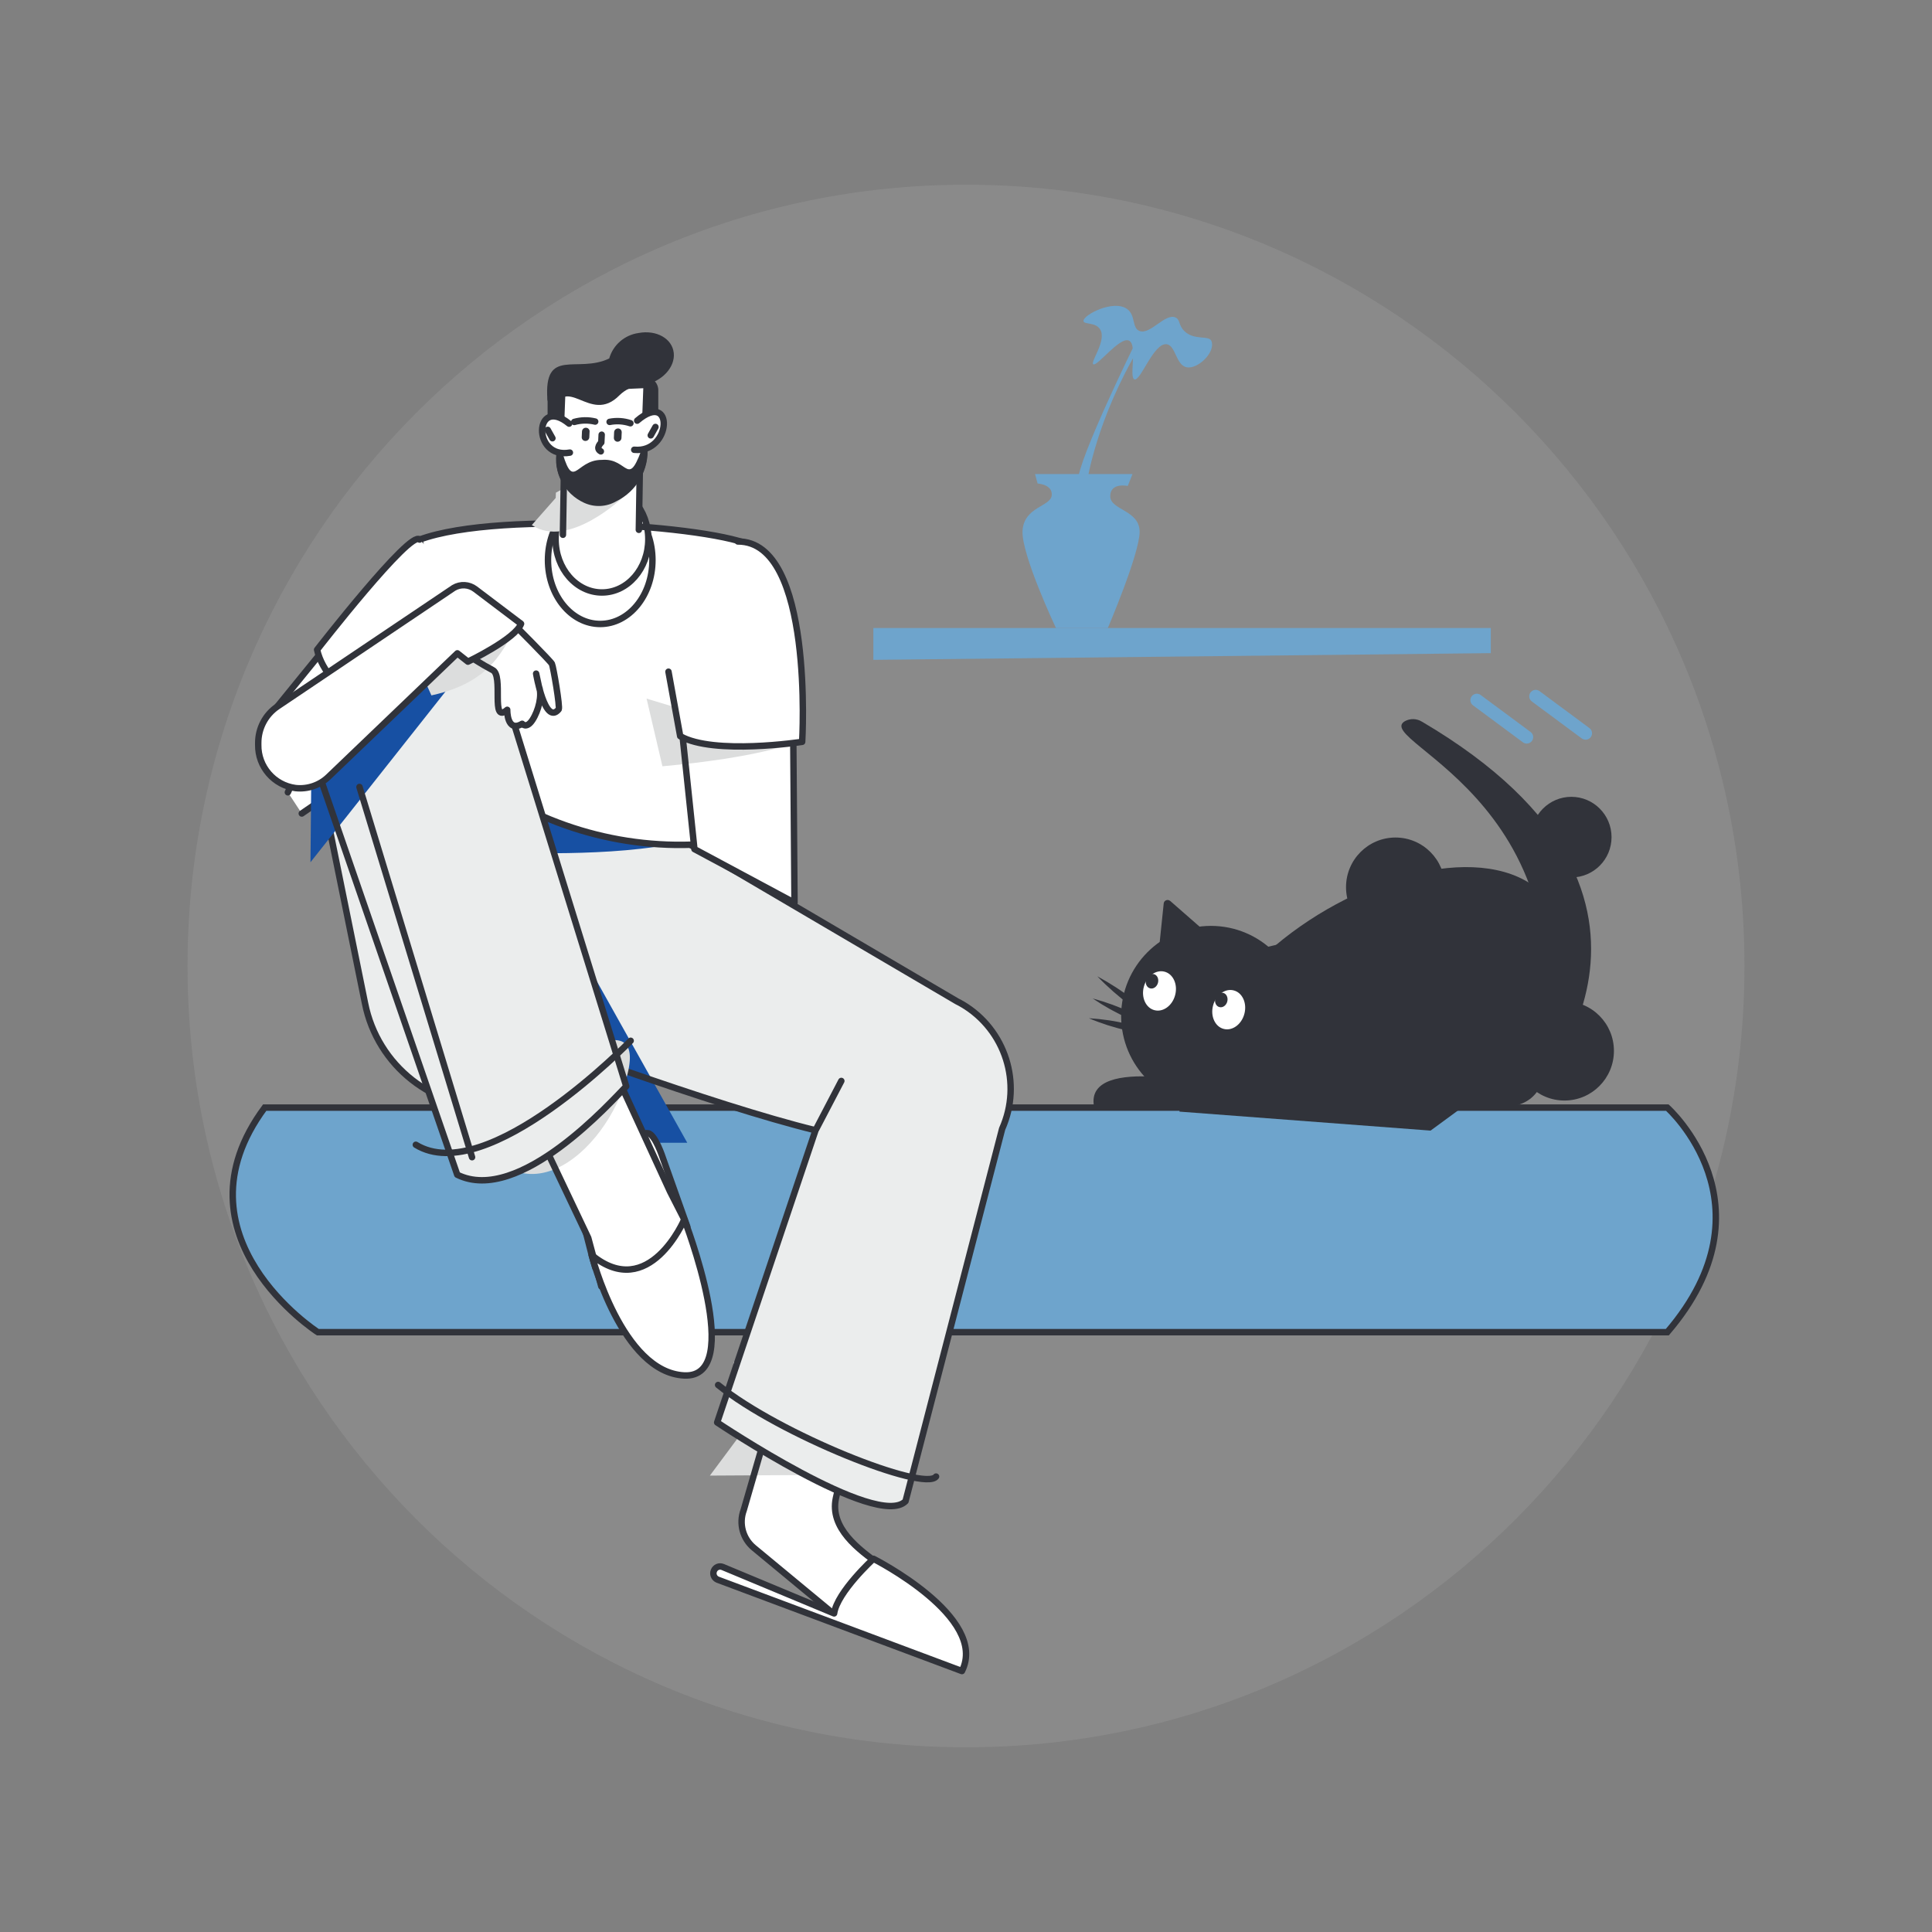 <svg id="a" xmlns="http://www.w3.org/2000/svg" viewBox="0 0 300 300"><rect x="0" y="0" width="300" height="300" fill="#808080" stroke="none"/><defs><style>.b{isolation:isolate;opacity:.1;}.b,.c,.d,.e,.f,.g,.h{stroke-width:0px;}.b,.f{fill:#ebeded;}.i,.j,.k{stroke:#31333a;}.i,.l,.k{stroke-linecap:round;stroke-linejoin:round;}.i,.k{stroke-width:1px;}.i,.h{fill:#fff;}.j{stroke-miterlimit:10;}.j,.d{fill:#6ea4cc;}.l{stroke:#6ea4cc;stroke-width:2px;}.l,.k{fill:none;}.c{fill:#31333a;}.e{fill:#1750a3;}.g{fill:#dcdddd;}</style></defs><path class="b" d="m150,271.32c66.76,0,120.88-54.32,120.88-121.32S216.76,28.68,150,28.68,29.12,83,29.12,150s54.12,121.32,120.88,121.32Z"/><path class="j" d="m41.1,171.99h217.8s16.95,15.1,0,34.87H49.35s-23.06-14.9-8.25-34.87Z"/><path class="c" d="m209.58,171.76h-39.71c-1.45-8.29,19.98-2.91,19.98-2.91-18.98-26.76,23.64-14.84,19.73,2.91Zm11.24-59.69c46.85,27.59,16.69,58.62,16.69,58.62,12.68-45.53-24.83-55.55-19.35-58.71.83-.45,1.85-.42,2.65.09Z"/><path class="c" d="m244,136.25c3.45,0,6.24-2.8,6.24-6.26s-2.8-6.26-6.24-6.26-6.24,2.8-6.24,6.26,2.8,6.26,6.24,6.26Z"/><path class="c" d="m183.67,171.73l50.6.03c2.23,0,4.24-1.36,5.07-3.43,21.23-52.17-42.36-35.57-53.42-5.09l-2.25,8.48h0Z"/><path class="c" d="m216.69,145.47c4.24,0,7.68-3.45,7.68-7.71s-3.44-7.71-7.68-7.71-7.68,3.45-7.68,7.71,3.44,7.71,7.68,7.71Zm.92,7.73c-8.7-1.6-3.95,12.62-3.95,12.62,0,0-6.91-2.18-11.07-1.15,0,0,2.23-14.53-6.77-17.42-9.01-2.88-12.68,25.36-12.68,25.36l39,2.95,7.86-5.77-12.37-16.58h0Zm25.32,17.69c4.24,0,7.68-3.45,7.68-7.71s-3.44-7.71-7.68-7.71-7.68,3.45-7.68,7.71,3.44,7.71,7.68,7.71Z"/><path class="c" d="m233.27,171.76h-35.09c-1.45-8.29,19.98-2.91,19.98-2.91-8.01-11.45-5.44-17.06.04-18.07m-14.02-4.49l-3.09,8.25-5.27-7.28,7.66-1.77c.33-.07.65.13.72.46.03.12.02.24-.03.35h0Zm-22.48-6.4l5.12,4.48c.17.15.24.38.19.6-.06.22-.23.39-.45.45l-5.73,1.39c-.32.08-.65-.12-.73-.44-.02-.07-.02-.14-.01-.21l.61-5.87c.02-.23.17-.42.38-.5.21-.08.45-.04.62.11h0Z"/><path class="c" d="m188.03,171.75c7.7,0,13.94-6.26,13.94-13.99s-6.24-13.99-13.94-13.99-13.94,6.26-13.94,13.99,6.24,13.99,13.94,13.99h0Z"/><path class="i" d="m193.71,157.55c.51-1.92-.39-3.82-2-4.24-1.61-.43-3.33.78-3.83,2.7-.51,1.92.39,3.82,2,4.24,1.61.43,3.33-.78,3.83-2.7Z"/><path class="c" d="m190.57,155.52c.16-.61-.12-1.22-.64-1.35-.51-.13-1.06.25-1.22.86-.16.61.12,1.22.64,1.35.51.14,1.06-.25,1.22-.86Z"/><path class="i" d="m182.96,154.64c.51-1.92-.39-3.82-2-4.24-1.61-.43-3.33.78-3.83,2.7-.51,1.92.39,3.82,2,4.24,1.61.43,3.33-.78,3.83-2.7Z"/><path class="c" d="m179.81,152.61c.16-.61-.12-1.22-.64-1.35-.51-.13-1.06.25-1.22.86-.16.61.12,1.22.64,1.35.51.14,1.06-.25,1.22-.86Zm22.78,8.87c-2.88.27-5.78.35-8.67.24-2.89-.06-5.78-.31-8.64-.75,2.88-.27,5.78-.35,8.67-.24,2.89.06,5.78.32,8.64.75h0Zm-.86,3.48c-2.83-.25-5.65-.68-8.42-1.3-2.79-.57-5.53-1.33-8.21-2.27,2.83.24,5.65.68,8.42,1.3,2.78.58,5.53,1.34,8.21,2.27h0Zm-.83,3.07c-2.77-.67-5.49-1.53-8.15-2.56-2.67-.99-5.28-2.16-7.8-3.49,2.77.67,5.49,1.53,8.15,2.56,2.67.99,5.28,2.16,7.8,3.49h0Zm-30.51-16.43c2.02,1.09,3.95,2.35,5.77,3.75,1.85,1.37,3.58,2.89,5.17,4.55-2.02-1.09-3.96-2.34-5.77-3.75-1.84-1.37-3.57-2.89-5.17-4.55h0Zm-.72,3.44c2.07.56,4.08,1.29,6.02,2.2,1.96.87,3.83,1.91,5.6,3.11-2.07-.55-4.08-1.29-6.02-2.2-1.96-.87-3.83-1.91-5.6-3.11Zm-.59,3.07c2.08.12,4.14.43,6.16.93,2.03.45,4.02,1.08,5.93,1.9-2.08-.12-4.14-.43-6.16-.93-2.03-.45-4.02-1.09-5.93-1.9h0Zm15.29,1.17c-.64-1.04-2.08-.81-1.7.92.38,1.72,2.17-.14,1.7-.92Z"/><path class="h" d="m140.62,252.28l-1.97-6.72s7.91,4.42-1.98-2.57c-3.35-2.37-7.86-5.73-6.87-10.36,2.95-13.77,13.93-33.43,16.34-35.44l-23.09,11.18-7.57,26.13c-.77,2.08-.14,4.41,1.56,5.83l15.39,12.74,8.18-.8Z"/><path class="g" d="m113.92,211.49c-1.02,8.22,15.5,6.29,18.6,18.43,3.1,12.13,3.08-15.59,3.08-15.59l-17.85-1.98"/><path class="g" d="m110.23,229.13l22.57-.13-11.42-14.85"/><path class="k" d="m140.62,252.28l-1.97-6.72s7.91,4.42-1.98-2.57c-3.35-2.37-7.86-5.73-6.87-10.36,2.95-13.77,13.93-33.43,16.34-35.44l-23.09,11.18-7.57,26.13c-.77,2.08-.14,4.41,1.56,5.83l15.39,12.74,8.18-.8Z"/><path class="i" d="m111.44,245.29l37.93,14.19c4.19-8.36-13.74-17.43-13.74-17.43,0,0-5.64,5.16-6.11,8.48l-17.3-7.21c-.53-.22-1.14.03-1.36.57-.03.07-.05.15-.07.23-.09.5.19.98.65,1.17h0Z"/><path class="f" d="m149.48,155.97h0s-.08-.05-.08-.05c-.25-.15-.51-.29-.78-.42l-41.97-24.65-21.7-3.87-2.11,32.76-3.54-.1c1.83,1.03,31.61,12.04,47.33,15.87l-15.27,45.37s24.86,16.67,29.25,12.23l15-57.82c3.15-7.07.51-15.38-6.15-19.34Z"/><path class="k" d="m111.51,215.06c9.53,7.71,32.05,16.63,33.84,14.22"/><path class="e" d="m85.83,140.09c.36.73,20.89,37.36,20.89,37.36h-17l-3.67-25.67"/><path class="k" d="m149.48,155.97h0s-.08-.05-.08-.05c-.25-.15-.51-.29-.78-.42l-41.97-24.65-21.7-3.87-2.11,32.76-3.54-.1c1.83,1.03,31.61,12.04,47.33,15.87l-15.27,45.37s24.86,16.67,29.25,12.23l15-57.82c3.15-7.07.51-15.38-6.15-19.34h0Z"/><path class="i" d="m44.17,111.29l-1.1-1.59,11.76-14.46,9.73,10.06s-20.4,5.99-20.4,5.99Z"/><path class="f" d="m91.88,155.86l-2.77,15.55-11.85.56c-9.91.42-18.65-6.45-20.58-16.18l-8.29-40.86c-.89-4.32,1.49-8.64,5.61-10.2l21.02-7.83,13.3,30.08"/><path class="k" d="m91.88,155.86l-2.77,15.55-11.85.56c-9.91.42-18.65-6.45-20.58-16.18l-8.29-40.86c-.89-4.32,1.49-8.64,5.61-10.2l21.02-7.83,13.3,30.08"/><path class="e" d="m105.75,130.73c-10.13,2.47-27.45,1.62-27.45,1.62l-9.16-16.48,23.38,1.76"/><path class="h" d="m72.48,119.72c10.6,8.35,23.97,12.39,37.42,11.3,0,0,9.04-44.57,7.64-45.8-3.8-3.35-39.66-6.14-52.39-1.43l7.33,35.94Z"/><path class="i" d="m93.2,96.89c4.48,0,8.11-4.44,8.11-9.92s-3.63-9.92-8.11-9.92-8.11,4.44-8.11,9.92,3.63,9.92,8.11,9.92Z"/><path class="h" d="m93.47,92c3.98,0,7.2-3.7,7.2-8.27s-3.23-8.27-7.2-8.27-7.2,3.7-7.2,8.27,3.23,8.27,7.2,8.27Z"/><path class="k" d="m93.47,92c3.98,0,7.2-3.7,7.2-8.27s-3.23-8.27-7.2-8.27-7.2,3.7-7.2,8.27,3.23,8.27,7.2,8.27Z"/><path class="k" d="m72.48,119.72c10.6,8.35,23.97,12.39,37.42,11.3,0,0,9.04-44.57,7.64-45.8-3.8-3.35-39.66-6.14-52.39-1.43l7.33,35.94Z"/><path class="h" d="m123.11,105.42l.26,34.76-15.54-8.33-2.09-19.91,4.33-1.92,13.03-4.6Z"/><path class="g" d="m102.86,118.99c15.17-1.38,20.32-3.62,20.32-3.62l-22.78-6.89"/><path class="k" d="m123.11,105.42l.26,34.76-15.54-8.33-2.09-19.91,4.33-1.92,13.03-4.6Z"/><path class="h" d="m65.15,83.78c-1.38-1.59-15.91,17.11-15.91,17.11,1.46,6.72,11.96,11.72,11.96,11.72l16.66-15.84"/><path class="k" d="m65.15,83.78c-1.38-1.59-15.91,17.11-15.91,17.11,1.46,6.72,11.96,11.72,11.96,11.72l16.66-15.84"/><path class="h" d="m103.8,104.3l1.82,10.01c5.22,2.98,18.94.88,18.94.88,0,0,1.88-31.17-9.99-31.11"/><path class="k" d="m103.8,104.3l1.82,10.01c5.22,2.98,18.94.88,18.94.88,0,0,1.88-31.17-9.99-31.11"/><path class="i" d="m95.72,182.07s2.51-6.44,4.91-6.1c1.11.16,2.3,3.84,2.3,3.84l3.79,10.67-6.02,8.64-8.25-2.26-.57-1.98-2.15-8.4,5.99-4.42Z"/><path class="h" d="m90.05,154.58l-9.56,14.8,10.85,22.84,2.03,7.53,4.54,1.8,7.28-7.96,1.06-4.24-2.2-4.31-14.01-30.46h0Z"/><path class="g" d="m71.39,170.94c7.98,21.56,23.08,7.96,26.06-4.2,2.98-12.16-13.75.68-13.75.68"/><path class="k" d="m90.05,154.58l-9.56,14.8,10.85,22.84,2.03,7.53,4.54,1.8,7.28-7.96,1.06-4.24-2.2-4.31-14.01-30.46h0Z"/><path class="i" d="m91.88,194.89c8.92,7.32,14.38-5.54,14.38-5.54,0,0,9.57,24.68,0,24.23-9.73-.46-14.38-18.68-14.38-18.68Z"/><path class="f" d="m71,182.41c9.62,4.76,24.07-11.54,26.24-13.73l-22.21-71.77-25.68,22.75,21.65,62.75h0Z"/><path class="h" d="m46.86,126.32c18.96-12.78,21.47-21.72,21.47-21.72l-17.4,4.85-6.23,13.58"/><path class="k" d="m46.86,126.32c18.96-12.78,21.47-21.72,21.47-21.72l-17.4,4.85-6.23,13.58"/><path class="e" d="m48.21,133.89l27.5-34.77-27.32,15.82"/><path class="k" d="m64.57,177.76c11.08,6.81,33.36-16.15,33.36-16.15m-42.11-39.41l17.48,57.49"/><path class="k" d="m71,182.41c9.62,4.76,24.07-11.54,26.24-13.73l-22.21-71.77-25.68,22.75,21.65,62.75h0Z"/><path class="h" d="m71.82,101.14c1.48,1.06,3.02,2.03,4.63,2.88,1.85.79-.38,8.54,2.31,6.2,0,0-.08,3.6,2.32,2.17,0,0,.67.83,1.6-.59.93-1.42,1.55-3.86,1.01-5.17l-.44-2.03s1.37,8.14,3.5,5.55c.25-.31-.84-6.64-1.05-7.07-.22-.44-5.95-6.18-5.95-6.18,0,0-7.92,4.24-7.92,4.24Z"/><path class="g" d="m66.99,107.98c10.95-2.38,11.23-8.95,13.92-11.12,2.7-2.18-13.93,1.86-13.93,1.86l-2.42,3.86"/><path class="k" d="m71.82,101.14c1.48,1.06,3.02,2.03,4.63,2.88,1.85.79-.38,8.54,2.31,6.2,0,0-.08,3.6,2.32,2.17,0,0,.67.83,1.6-.59.93-1.42,1.55-3.86,1.01-5.17l-.44-2.03s1.37,8.14,3.5,5.55c.25-.31-.84-6.64-1.05-7.07-.22-.44-5.95-6.18-5.95-6.18,0,0-7.92,4.24-7.92,4.24Z"/><path class="i" d="m72.66,102.74s7.4-3.54,8.25-5.88l-7.11-5.38c-.97-.74-2.3-.82-3.35-.19l-27.38,18.42c-1.87,1.28-2.98,3.4-2.97,5.67v.28c-.05,3.38,2.43,6.26,5.78,6.71,1.88.21,3.76-.43,5.13-1.75l20.01-19.17,1.64,1.29h0Z"/><path class="h" d="m87.41,83.04l.21-12.77,11.78-.44-.2,12.44"/><path class="g" d="m82.58,81.53c5.71,3.83,14.2-4.35,14.2-4.35l-7.62-2.24-2.84,1.56-.03.82"/><path class="k" d="m87.41,83.04l.21-12.77,11.78-.44-.2,12.44"/><path class="c" d="m102.23,68.1l-17.2,1.41v-7.47c0-1.3,1-2.37,2.29-2.49l12.59-1.03c1.15-.12,2.18.72,2.3,1.87,0,.08.01.16.01.25v7.47Z"/><path class="i" d="m93.2,77.57c-3.36.12-6.19-2.51-6.3-5.88,0-.24,0-.47.02-.71l.4-10.66,13.09-.56-.4,10.66c-.12,3.77-3.04,6.84-6.8,7.15Z"/><path class="c" d="m99.15,51.71c-2.16.3-3.95,1.85-4.55,3.95-4.96,2.4-10.19-1.85-9.6,6.39l.6,2.28c2.29-6.89,5.93,1.81,10.6-2.96.88-.87,2.05-1.41,3.29-1.52.18-.02.35-.04.53-.08,2.78-.52,4.84-2.75,4.6-4.97-.24-2.23-2.69-3.61-5.47-3.09Zm1.38,17.62l-.49-.69c-2.63,7.78-2.3,2.38-6.6,2.77-4.29-.02-4.36,5.37-6.42-2.21l-.55.73c-.64,3.36,1.11,6.72,4.22,8.14,1.6.74,3.46.66,4.99-.22,3.22-1.57,5.15-4.96,4.85-8.53Z"/><path class="h" d="m88.37,65.78c-5.39-4.42-5.82,5.57.12,4.5l-.12-4.5Z"/><path class="k" d="m88.37,65.78c-5.39-4.42-5.82,5.57.12,4.5"/><path class="h" d="m98.94,65.32c5.74-4.9,5.42,5.09-.46,4.52l.46-4.52Z"/><path class="k" d="m98.94,65.32c5.74-4.9,5.42,5.09-.46,4.52"/><path class="h" d="m92.42,65.46c-1.07-.26-2.19-.24-3.25.06l3.25-.06h0Z"/><path class="k" d="m92.42,65.46c-1.07-.26-2.19-.24-3.25.06"/><path class="c" d="m90.89,68.47c-.31,0-.57-.26-.56-.57,0,0,0-.02,0-.02l.04-.89c.02-.33.29-.58.62-.57.24,0,.45.15.53.37.03.07.04.15.03.22l-.04.89c-.02.33-.29.58-.62.57Z"/><path class="h" d="m94.66,65.51c1.08-.21,2.19-.14,3.23.21l-3.23-.21Z"/><path class="k" d="m94.66,65.51c1.08-.21,2.19-.14,3.23.21"/><path class="c" d="m95.88,68.59c.33,0,.6-.24.62-.57l.04-.89c0-.15-.05-.31-.15-.42-.11-.11-.25-.18-.41-.18-.33,0-.6.24-.62.57l-.04.89c-.01.24.13.45.34.55.07.03.15.05.22.05h0Z"/><path class="h" d="m93.43,67.5l-.06,1.21s-.98.9-.07,1.38"/><path class="k" d="m93.43,67.5l-.06,1.21s-.98.9-.07,1.38m37.34,97.76l-3.87,7.41m-41.72-108.51l.73,1.3m16-1.75l-.73,1.3"/><path class="l" d="m238.46,108.12l7.75,5.74m-16.89-5.14l7.75,5.74"/><polygon class="d" points="135.61 97.52 231.49 97.52 231.49 101.42 135.61 102.46 135.61 97.52"/><path class="d" d="m160.73,73.61h15.12l-.73,1.85s-2.72-.6-2.72,1.59,4.61,2.12,4.56,5.58-4.94,14.9-4.94,14.9h-8.05s-5.41-11.46-5.19-15.13c.23-3.71,4.34-3.73,4.53-5.46s-2.19-1.86-2.19-1.86l-.4-1.46Z"/><path class="d" d="m168.82,74.68s1.46-9.69,8.14-20.82l-.71-.52s-8.99,18.29-8.85,21.34h1.41Z"/><path class="d" d="m170.8,51.1c1.14,1.7-1.53,5.09-1.04,5.46.58.43,4.12-4.34,5.55-3.67,1.36.64-.03,5.75.85,6.02.96.3,2.97-5.7,4.99-5.46,1.42.17,1.43,3.24,3.11,3.58,1.71.34,4.49-2.29,3.86-4.05-.36-1-2.69-.03-4.24-1.6-.92-.93-.59-1.72-1.32-2.07-1.61-.78-3.96,2.77-5.65,2.07-1.17-.49-.54-2.41-1.88-3.39-2.13-1.56-6.93.95-6.78,1.88.09.54,1.82.14,2.54,1.22Z"/></svg>